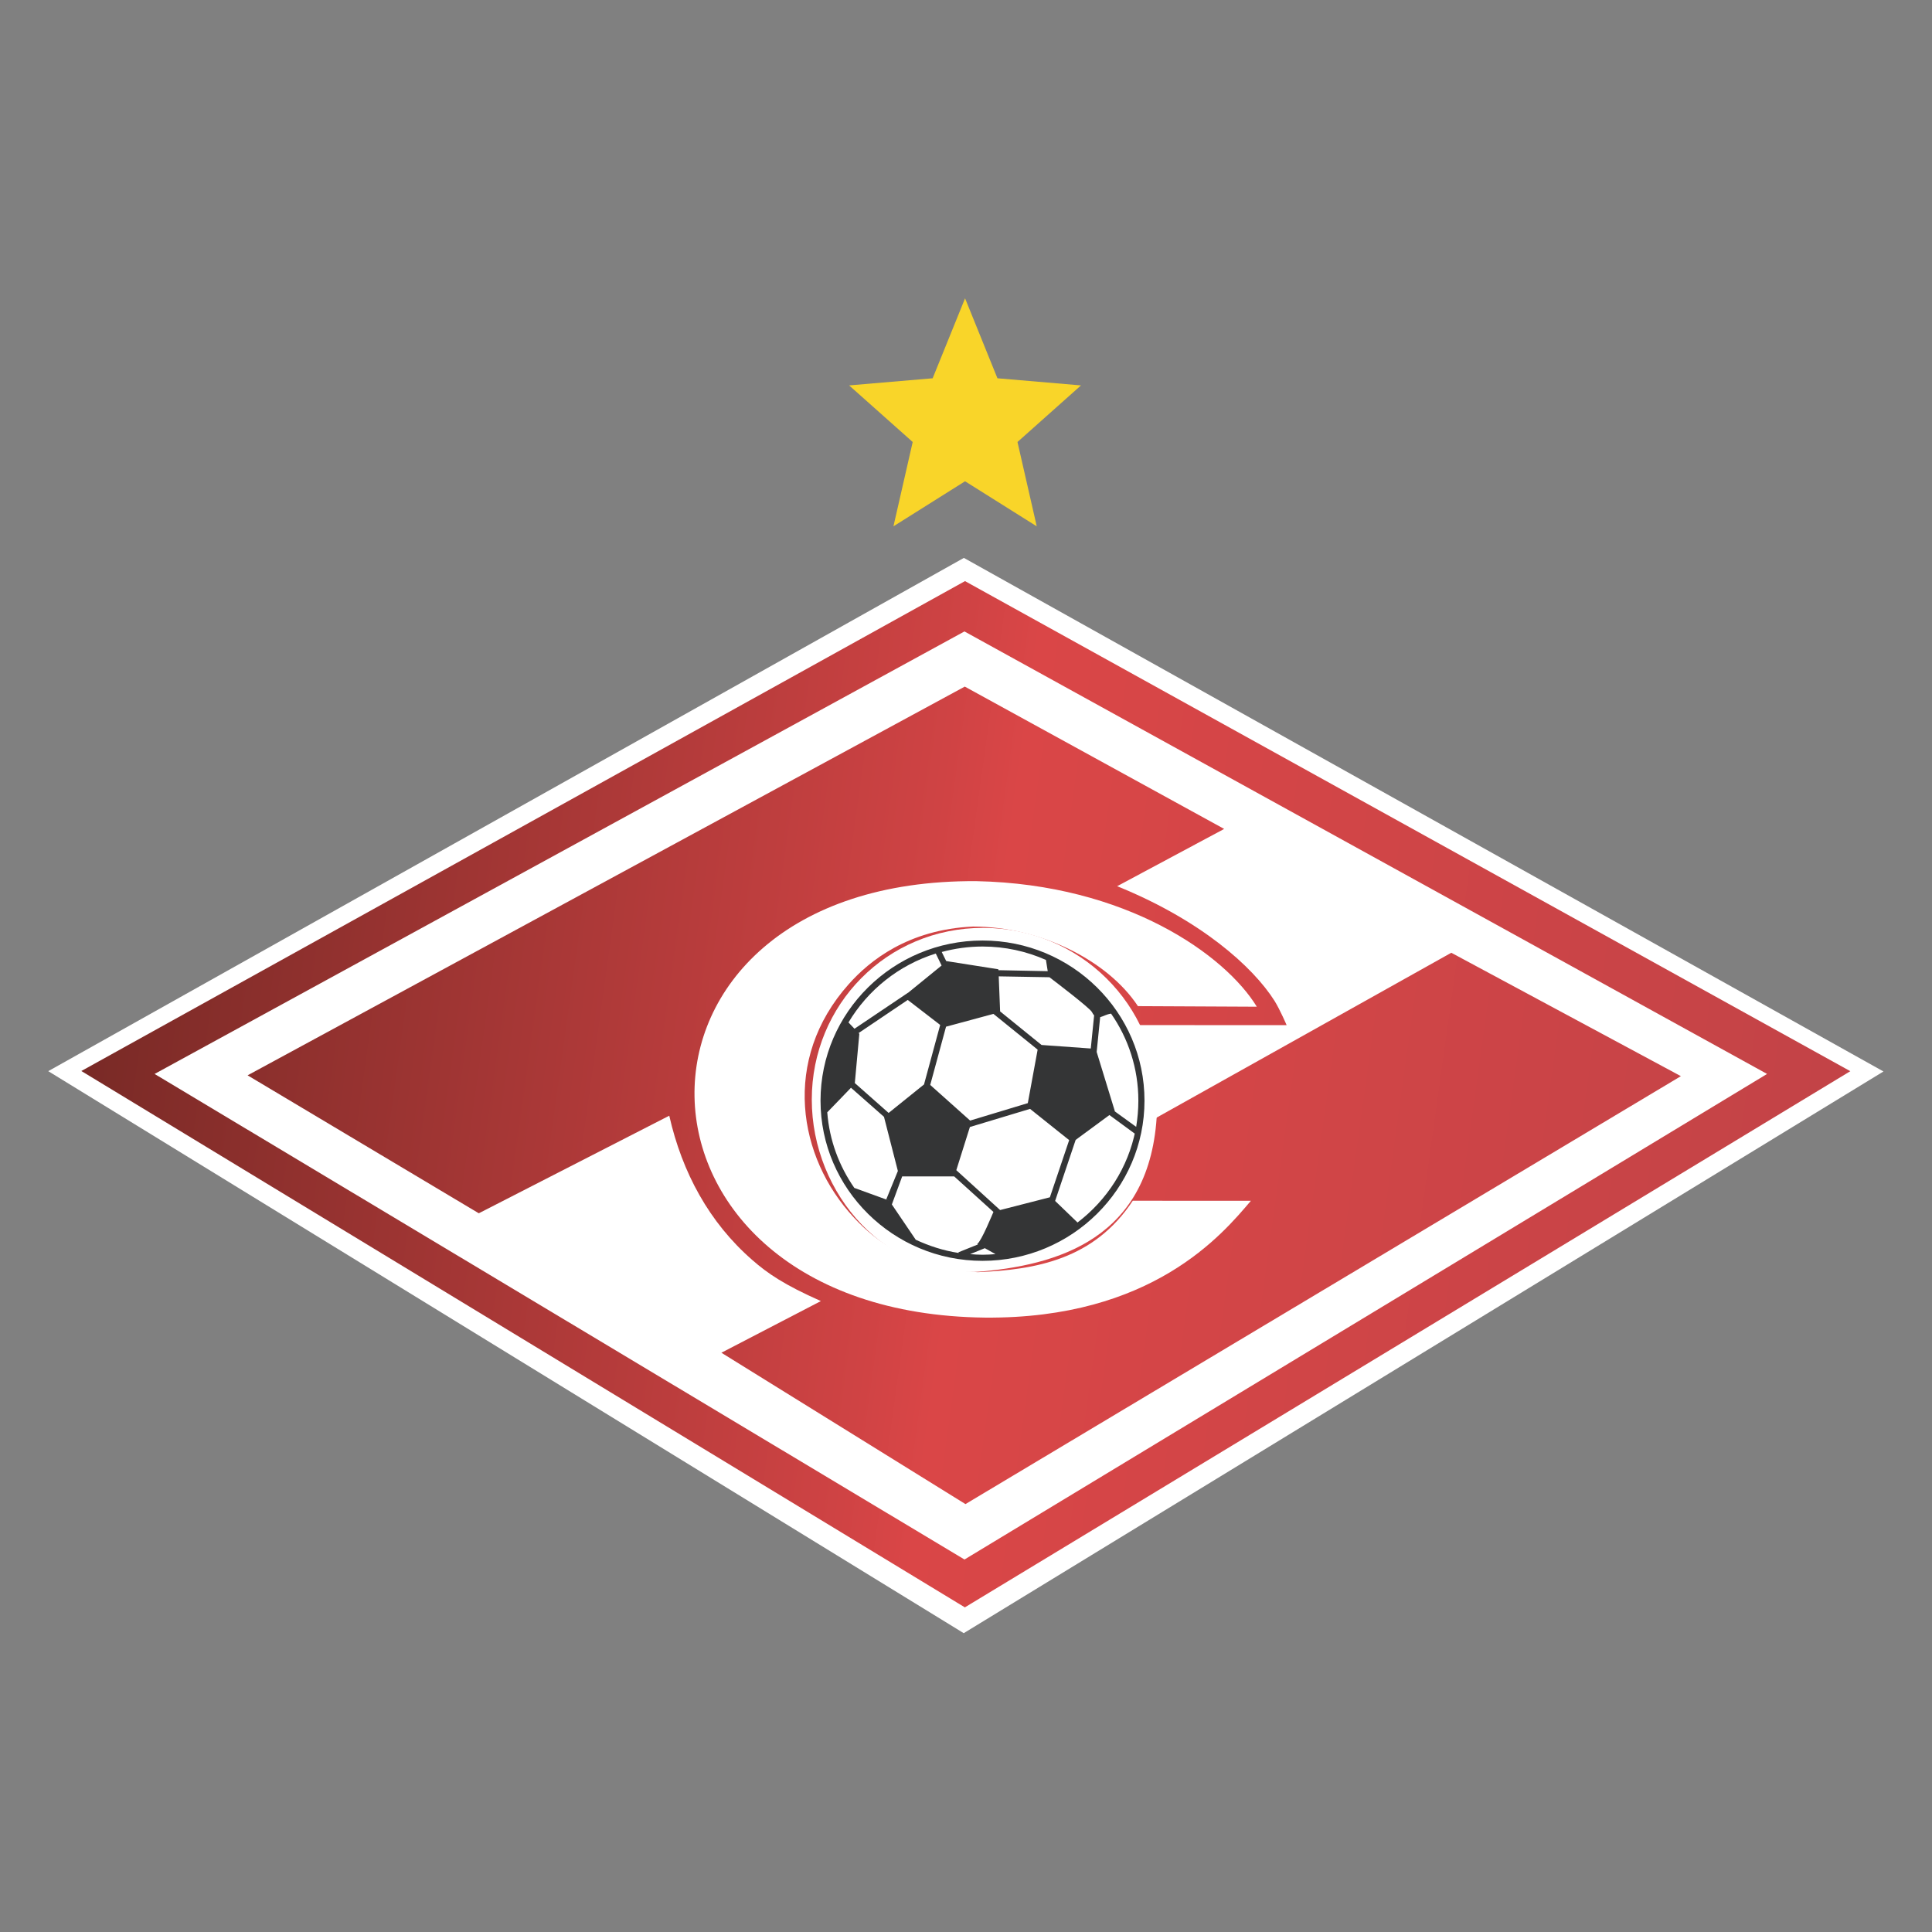 <svg enable-background="new 0 0 595.276 841.89" height="1000" viewBox="0 0 1000 1000" width="1000" xmlns="http://www.w3.org/2000/svg" xmlns:xlink="http://www.w3.org/1999/xlink"><rect x="0" y="0" width="1000" height="1000" fill="#808080" stroke="none"/><defs><path id="a" d="M 228.961 336.419 L 366.159 412.367 L 228.939 495.458 L 92.02 412.339 Z"/><clipPath id="b"><use height="100%" width="100%" xlink:href="#a"/></clipPath><clipPath id="c"><use height="100%" width="100%" xlink:href="#f"/></clipPath><linearGradient id="d" gradientTransform="matrix(.981 .137 -.13 .935 35.492 -5.585)" gradientUnits="userSpaceOnUse" x1="110.577" x2="396.979" y1="413.95" y2="413.95"><stop offset="0" stop-color="#762925"/><stop offset=".458" stop-color="#cf4344"/><stop offset=".5" stop-color="#da4647"/><stop offset="1" stop-color="#c14347"/></linearGradient><clipPath id="e"><use height="100%" width="100%" xlink:href="#g"/></clipPath><path id="f" d="M 92.02 336.419 H 366.159 V 495.458 H 92.02 Z"/><path id="g" d="m 256.055 416.764 c 0 18.892 -12.932 23.161 -24.586 24.258 c -13.552 1.244 -24.209 -10.881 -24.209 -24.258 c 0 -13.393 10.612 -24.244 24.209 -24.244 c 13.589 0 24.586 10.859 24.586 24.244 z"/></defs><g transform="matrix(3.34 0 0 3.34 -265.248 -822.861)"><path d="M 228.787 332.823 L 371.295 412.411 L 228.764 499.458 L 86.892 412.362 Z" fill="#fff"/><g><g clip-path="url(#b)"><path clip-path="url(#c)" d="M 358.988 522.596 L 77.944 483.427 L 102.185 309.506 L 383.231 348.676 Z" fill="url(#d)"/></g></g><path d="m 276.46 402.127 v .011 z" fill="#df4145"/><path d="m 274.183 402.376 c -4.874 -7.987 -20.185 -18.98 -43.46 -19.459 c -59.006 -.376 -57.906 66.955 1.32 67.637 c 25.93 .218 36.833 -12.931 41.222 -18.101 l -18.302 -.01 c -5.985 9.1 -15.039 10.696 -23.996 11.069 c -9.994 -.467 -15.76 -4.669 -19.252 -8.493 c -8.645 -9.265 -11.222 -24.441 -.765 -36.144 c 3.186 -3.583 9.152 -8.457 19.243 -8.923 c 10.234 0 20.818 5.143 25.567 12.335 z" fill="#fff"/><g><g clip-path="url(#e)"/></g><path d="m 191.21 455.998 l 15.416 -8.006 c -5.654 -2.504 -8.279 -4.298 -10.63 -6.366 c -6.659 -5.8 -10.869 -13.543 -12.864 -22.36 l -29.515 15.122 l -35.832 -21.378 l 111.142 -60.243 l 40.198 22.057 l -16.585 8.877 c 12.947 5.236 21.043 12.475 24.396 17.778 c .876 1.421 1.869 3.757 1.869 3.757 l -24.975 -.013 l -.816 -1.253 c -3.356 -5.065 -10.163 -9.031 -17.427 -10.46 l -27.136 13.893 c -1.289 2.919 -1.858 5.869 -1.858 8.752 c 0 6.425 2.823 12.485 6.854 16.813 c 2.098 2.302 4.519 4.063 10.053 6.264 l 80.823 -45.218 l 35.581 19.124 l -110.87 66.318 z m 37.667 -111.778 l -125.504 68.575 l 125.511 75.246 l 124.375 -75.246 z" fill="#fff"/><path d="m 231.781 390.157 c -14.941 0 -26.564 11.899 -26.564 26.606 c 0 14.679 11.689 28.007 26.564 26.622 c 12.781 -1.195 26.973 -5.89 26.973 -26.622 c 0 -14.688 -12.078 -26.606 -26.973 -26.606 z" fill="#fff"/><path d="m 252.139 418.568 h .045 l -2.817 -9.183 l .54 -5.387 c .48 -.127 1.017 -.465 1.692 -.55 c 2.662 3.821 4.228 8.48 4.228 13.485 c 0 1.382 -.123 2.732 -.338 4.061 z m -5.741 17.247 l -3.469 -3.341 l 3.18 -9.458 l 5.234 -3.853 l 3.954 2.901 l .085 -.563 c -1.142 5.807 -4.427 10.841 -8.984 14.314 z m -16.641 4.903 l 2.278 -.923 l 1.654 .923 c -.666 .05 -1.322 .094 -2.013 .094 c -.653 -.001 -1.298 -.045 -1.919 -.094 z m -8.427 -2.23 l -4.114 -6.071 l -5.407 -1.962 c -2.359 -3.396 -3.861 -7.373 -4.193 -11.713 c .544 -.542 2.618 -2.723 3.676 -3.809 l 5.086 4.482 l .03 .028 l 2.151 8.39 l -1.803 4.407 l .46 .176 l .396 .644 l 1.615 -4.387 h 8.059 l 6.083 5.506 c -.151 .33 -1.85 4.511 -2.517 4.97 l .115 .065 l -3.021 1.218 l .039 .105 c -2.352 -.355 -4.581 -1.087 -6.655 -2.049 z m 3.104 -44.353 l .902 1.855 l -5.201 4.231 l -.004 -.011 l -8.311 5.59 l .605 .691 l 7.665 -5.166 l 5.026 3.875 l -2.469 9.09 l -.016 .116 l -5.504 4.431 l -5.239 -4.63 l .698 -7.63 l -1.682 -1.763 c 3.009 -5.039 7.801 -8.888 13.53 -10.679 z m 7.243 -1.087 c 3.503 0 6.821 .747 9.828 2.079 l .277 1.742 l -7.646 -.155 v -.14 l -8.087 -1.273 l -.694 -1.407 c 2.013 -.54 4.14 -.846 6.322 -.846 z m 9.145 15.257 l -6.418 -5.203 l -.215 -5.431 l 7.859 .137 c .908 .688 6.273 4.778 6.584 5.396 c .107 .223 .23 .393 .34 .516 l -.518 5.133 z m -14.799 -2.834 l 7.345 -1.983 l 6.851 5.54 l -1.525 8.29 l -8.937 2.704 l -6.184 -5.524 z m 16.094 26.438 l -7.713 1.978 l -6.79 -6.18 l 2.105 -6.689 l 9.322 -2.81 l 6.063 4.843 z m -10.44 -39.792 c -13.836 0 -25.105 11.114 -25.105 24.817 c 0 13.671 11.27 24.823 25.105 24.823 c 13.84 0 25.1 -11.152 25.1 -24.823 c 0 -13.703 -11.26 -24.817 -25.1 -24.817 z" fill="#343536"/><path d="m 228.971 292.596 l 5.018 12.391 l 12.946 1.105 l -9.84 8.77 l 2.985 13.069 l -11.109 -6.982 l -11.099 6.982 l 2.985 -13.069 l -9.853 -8.77 l 12.945 -1.105 z" fill="#f9d529"/></g></svg>